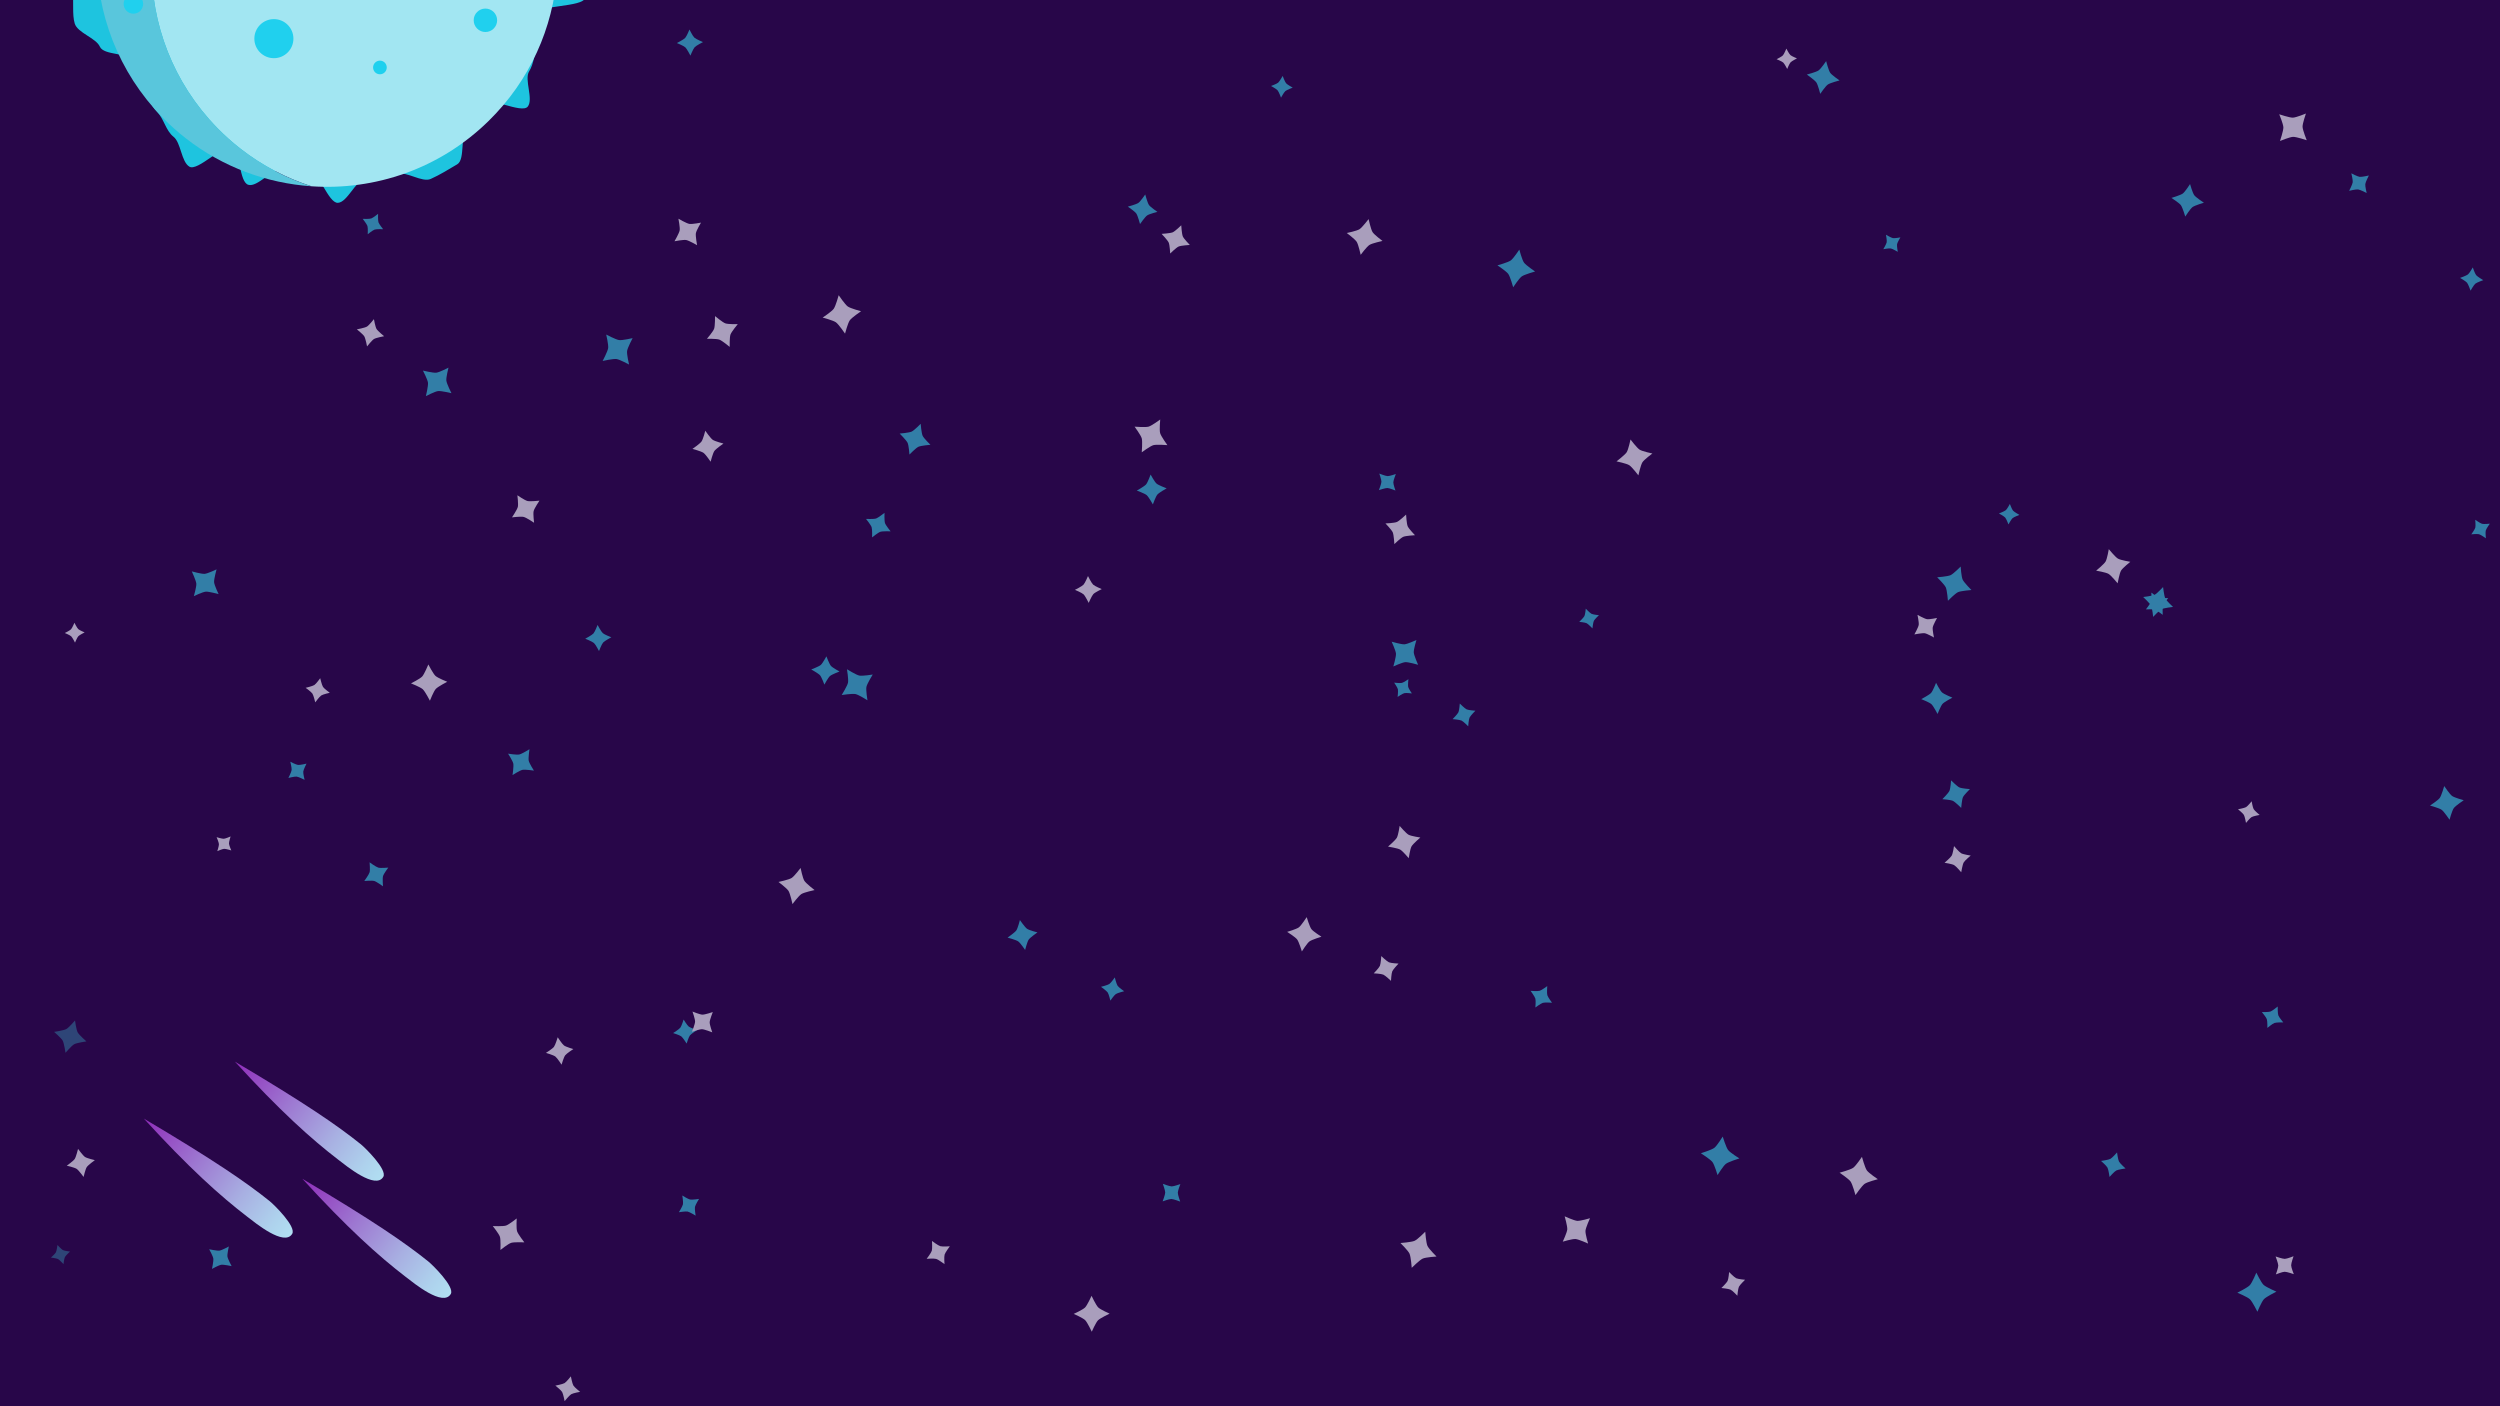 <?xml version="1.0" encoding="UTF-8"?><svg xmlns="http://www.w3.org/2000/svg" xmlns:xlink="http://www.w3.org/1999/xlink" viewBox="0 0 1280 720"><defs><linearGradient id="o" x1="222.38" y1="594.83" x2="144.08" y2="657.94" gradientTransform="translate(-403.06 907.13) rotate(-104.35)" gradientUnits="userSpaceOnUse"><stop offset="0" stop-color="#8f2ab9"/><stop offset="0" stop-color="#8f2ab9"/><stop offset=".36" stop-color="#9d77d1"/><stop offset=".65" stop-color="#a8b0e2"/><stop offset=".86" stop-color="#aed2ed"/><stop offset=".98" stop-color="#b1e0f2"/></linearGradient><linearGradient id="p" x1="205.69" y1="542.42" x2="127.39" y2="605.53" xlink:href="#o"/><linearGradient id="q" x1="155.69" y1="613.42" x2="77.39" y2="676.53" xlink:href="#o"/></defs><g id="c"><rect width="1280" height="720" style="fill:#280649;"/><g><path d="m196.15,117.35s-3.37-.13-4.35.2-3.52,2.38-3.52,2.38c0,0,.16-3.26-.16-4.24s-2.41-3.63-2.41-3.63c0,0,3.37.13,4.35-.2s3.52-2.38,3.52-2.38c0,0-.13,3.37.2,4.35s2.38,3.52,2.38,3.52Z" style="fill:#327ea7;"/><path d="m147.66,398.3s1.54-3.03,1.66-4.07-.69-4.23-.69-4.23c0,0,2.92,1.53,3.95,1.65s4.35-.67,4.35-.67c0,0-1.54,3.03-1.66,4.07s.69,4.23.69,4.23c0,0-3.03-1.54-4.07-1.66s-4.23.69-4.23.69Z" style="fill:#327ea7;"/><path d="m189.23,441.51s3.27,2.38,4.47,2.72,5.09-.01,5.09-.01c0,0-2.34,3.14-2.68,4.33s-.03,5.23-.03,5.23c0,0-3.27-2.38-4.47-2.72s-5.09.01-5.09.01c0,0,2.38-3.27,2.72-4.47s-.01-5.09-.01-5.09Z" style="fill:#327ea7;"/><path d="m323.9,173.12s-2.6,4.91-2.83,6.6,1,6.92,1,6.92c0,0-4.72-2.58-6.41-2.81s-7.11.98-7.11.98c0,0,2.6-4.91,2.83-6.6s-1-6.92-1-6.92c0,0,4.91,2.6,6.6,2.83s6.92-1,6.92-1Z" style="fill:#327ea7;"/><path d="m429.84,343.81s-3.91,1.47-4.88,2.31-2.88,4.4-2.88,4.4c0,0-1.38-3.8-2.22-4.77s-4.5-2.99-4.5-2.99c0,0,3.91-1.47,4.88-2.31s2.88-4.4,2.88-4.4c0,0,1.47,3.91,2.31,4.88s4.4,2.88,4.4,2.88Z" style="fill:#327ea7;"/><path d="m476.38,227.73s-4.81.4-6.15,1.02-4.59,3.98-4.59,3.98c0,0-.33-4.66-.95-6s-4.05-4.74-4.05-4.74c0,0,4.81-.4,6.15-1.02s4.59-3.98,4.59-3.98c0,0,.4,4.81,1.02,6.15s3.98,4.59,3.98,4.59Z" style="fill:#327ea7;"/><path d="m586.36,99.56s1.13,4.28,1.91,5.4,4.33,3.52,4.33,3.52c0,0-4.16,1.04-5.27,1.82s-3.64,4.42-3.64,4.42c0,0-1.13-4.28-1.91-5.4s-4.33-3.52-4.33-3.52c0,0,4.28-1.13,5.4-1.91s3.52-4.33,3.52-4.33Z" style="fill:#327ea7;"/><path d="m721.11,347.74s-.35,3.04-.13,3.95,1.9,3.35,1.9,3.35c0,0-2.93-.37-3.85-.15s-3.45,1.93-3.45,1.93c0,0,.35-3.04.13-3.95s-1.9-3.35-1.9-3.35c0,0,3.04.35,3.95.13s3.35-1.9,3.35-1.9Z" style="fill:#327ea7;"/><path d="m755.4,363.89s-2.53,2.53-2.99,3.53-.69,4.45-.69,4.45c0,0-2.42-2.48-3.42-2.94s-4.57-.74-4.57-.74c0,0,2.53-2.53,2.99-3.53s.69-4.45.69-4.45c0,0,2.53,2.53,3.53,2.99s4.45.69,4.45.69Z" style="fill:#327ea7;"/><path d="m766.68,135.87s5.42-1.51,6.82-2.51,4.39-5.56,4.39-5.56c0,0,1.39,5.26,2.4,6.66s5.67,4.55,5.67,4.55c0,0-5.42,1.51-6.82,2.51s-4.39,5.56-4.39,5.56c0,0-1.51-5.42-2.51-6.82s-5.56-4.39-5.56-4.39Z" style="fill:#327ea7;"/><path d="m965.61,120.19s2.64,1.56,3.56,1.73,3.84-.38,3.84-.38c0,0-1.54,2.53-1.71,3.46s.36,3.94.36,3.94c0,0-2.64-1.56-3.56-1.73s-3.84.38-3.84.38c0,0,1.56-2.64,1.73-3.56s-.38-3.84-.38-3.84Z" style="fill:#327ea7;"/><path d="m983.67,357.95s4.08-2.12,5.03-3.16,2.57-5.19,2.57-5.19c0,0,2,3.97,3.05,4.92s5.31,2.68,5.31,2.68c0,0-4.08,2.12-5.03,3.16s-2.57,5.19-2.57,5.19c0,0-2.12-4.08-3.16-5.03s-5.19-2.57-5.19-2.57Z" style="fill:#327ea7;"/><path d="m1160.9,526.3s.06-3.5-.3-4.52-2.54-3.61-2.54-3.61c0,0,3.39.1,4.41-.26s3.72-2.58,3.72-2.58c0,0-.06,3.5.3,4.52s2.54,3.61,2.54,3.61c0,0-3.5-.06-4.52.3s-3.61,2.54-3.61,2.54Z" style="fill:#327ea7;"/><path d="m1112.6,310.74s-4.61.52-5.88,1.16-4.3,3.95-4.3,3.95c0,0-.45-4.47-1.08-5.74s-4.03-4.44-4.03-4.44c0,0,4.61-.52,5.88-1.16s4.3-3.95,4.3-3.95c0,0,.52,4.61,1.16,5.88s3.95,4.3,3.95,4.3Z" style="fill:#327ea7;"/><path d="m1259.55,142.29s3.25-1.13,4.06-1.8,2.46-3.57,2.46-3.57c0,0,1.06,3.16,1.73,3.97s3.64,2.55,3.64,2.55c0,0-3.25,1.13-4.06,1.8s-2.46,3.57-2.46,3.57c0,0-1.13-3.25-1.8-4.06s-3.57-2.46-3.57-2.46Z" style="fill:#327ea7;"/><path d="m1145.52,661.87s5.16-2.55,6.38-3.84,3.35-6.43,3.35-6.43c0,0,2.41,5.03,3.69,6.24s6.58,3.49,6.58,3.49c0,0-5.16,2.55-6.38,3.84s-3.35,6.43-3.35,6.43c0,0-2.55-5.16-3.84-6.38s-6.43-3.35-6.43-3.35Z" style="fill:#327ea7;"/><path d="m890.56,593.11s-5.47,1.69-6.87,2.75-4.31,5.78-4.31,5.78c0,0-1.56-5.32-2.63-6.71s-5.9-4.47-5.9-4.47c0,0,5.47-1.69,6.87-2.75s4.31-5.78,4.31-5.78c0,0,1.69,5.47,2.75,6.87s5.78,4.31,5.78,4.31Z" style="fill:#327ea7;"/><path d="m595.37,606.12s3.42,1.31,4.54,1.32,4.45-1.22,4.45-1.22c0,0-1.3,3.29-1.32,4.42s1.22,4.57,1.22,4.57c0,0-3.42-1.31-4.54-1.32s-4.45,1.22-4.45,1.22c0,0,1.31-3.42,1.32-4.54s-1.22-4.45-1.22-4.45Z" style="fill:#327ea7;"/><path d="m344.63,528.93s3.03-1.89,3.7-2.76,1.68-4.17,1.68-4.17c0,0,1.79,2.96,2.66,3.63s4.27,1.75,4.27,1.75c0,0-3.03,1.89-3.7,2.76s-1.68,4.17-1.68,4.17c0,0-1.89-3.03-2.76-3.7s-4.17-1.68-4.17-1.68Z" style="fill:#327ea7;"/><path d="m446.84,345.36s-2.89,4.66-3.23,6.31.53,6.88.53,6.88c0,0-4.48-2.85-6.12-3.19s-7.07.49-7.07.49c0,0,2.89-4.66,3.23-6.31s-.53-6.88-.53-6.88c0,0,4.66,2.89,6.31,3.23s6.88-.53,6.88-.53Z" style="fill:#327ea7;"/><path d="m712.53,328.54s4.97,1.46,6.55,1.35,6.13-2.21,6.13-2.21c0,0-1.47,4.79-1.36,6.38s2.22,6.31,2.22,6.31c0,0-4.97-1.46-6.55-1.35s-6.13,2.21-6.13,2.21c0,0,1.46-4.97,1.35-6.55s-2.21-6.13-2.21-6.13Z" style="fill:#327ea7;"/><path d="m998.96,399.55s3.05,3.06,4.26,3.62,5.38.85,5.38.85c0,0-3,2.92-3.56,4.12s-.91,5.51-.91,5.51c0,0-3.05-3.06-4.26-3.62s-5.38-.85-5.38-.85c0,0,3.06-3.05,3.62-4.26s.85-5.38.85-5.38Z" style="fill:#327ea7;"/><path d="m1254.16,419.71s-2.79-4.19-4.04-5.09-5.95-2.18-5.95-2.18c0,0,4.08-2.65,4.99-3.9s2.28-6.09,2.28-6.09c0,0,2.79,4.19,4.04,5.09s5.95,2.18,5.95,2.18c0,0-4.19,2.79-5.09,4.04s-2.18,5.95-2.18,5.95Z" style="fill:#327ea7;"/><path d="m1272.76,275.59s-2.57-1.82-3.5-2.07-3.96.06-3.96.06c0,0,1.79-2.46,2.05-3.39s-.03-4.07-.03-4.07c0,0,2.57,1.82,3.5,2.07s3.96-.06,3.96-.06c0,0-1.82,2.57-2.07,3.5s.06,3.96.06,3.96Z" style="fill:#327ea7;"/><path d="m991.84,295.58s5.37-.41,6.87-1.1,5.15-4.41,5.15-4.41c0,0,.33,5.2,1.02,6.7s4.48,5.32,4.48,5.32c0,0-5.37.41-6.87,1.1s-5.15,4.41-5.15,4.41c0,0-.41-5.37-1.1-6.87s-4.41-5.15-4.41-5.15Z" style="fill:#327ea7;"/><path d="m714.68,242.67s-1.27,3.21-1.3,4.27,1.09,4.21,1.09,4.21c0,0-3.09-1.27-4.15-1.29s-4.33,1.09-4.33,1.09c0,0,1.27-3.21,1.3-4.27s-1.09-4.21-1.09-4.21c0,0,3.21,1.27,4.27,1.3s4.21-1.09,4.21-1.09Z" style="fill:#327ea7;"/><path d="m446.51,275.15s.15-4.06-.24-5.24-2.87-4.23-2.87-4.23c0,0,3.92.19,5.11-.2s4.36-2.91,4.36-2.91c0,0-.15,4.06.24,5.24s2.87,4.23,2.87,4.23c0,0-4.06-.15-5.24.24s-4.23,2.87-4.23,2.87Z" style="fill:#327ea7;"/><path d="m216.54,189.74s5.21,1.27,6.85,1.08,6.24-2.59,6.24-2.59c0,0-1.29,5.03-1.1,6.66s2.61,6.42,2.61,6.42c0,0-5.21-1.27-6.85-1.08s-6.24,2.59-6.24,2.59c0,0,1.27-5.21,1.08-6.85s-2.59-6.24-2.59-6.24Z" style="fill:#327ea7;"/><path d="m346.56,22.04s3.43-1.74,4.24-2.61,2.2-4.32,2.2-4.32c0,0,1.64,3.34,2.51,4.15s4.42,2.29,4.42,2.29c0,0-3.43,1.74-4.24,2.61s-2.2,4.32-2.2,4.32c0,0-1.74-3.43-2.61-4.24s-4.32-2.2-4.32-2.2Z" style="fill:#327ea7;"/><path d="m655.89,50.01s-1.12-3.01-1.76-3.76-3.38-2.23-3.38-2.23c0,0,2.93-1.05,3.67-1.69s2.31-3.45,2.31-3.45c0,0,1.12,3.01,1.76,3.76s3.38,2.23,3.38,2.23c0,0-3.01,1.12-3.76,1.76s-2.23,3.38-2.23,3.38Z" style="fill:#327ea7;"/><path d="m941.84,41.18s-4.74,1.23-5.98,2.09-3.9,4.78-3.9,4.78c0,0-1.14-4.6-1.99-5.84s-4.87-4.04-4.87-4.04c0,0,4.74-1.23,5.98-2.09s3.9-4.78,3.9-4.78c0,0,1.23,4.74,2.09,5.98s4.78,3.9,4.78,3.9Z" style="fill:#327ea7;"/><path d="m1202.76,97.7s1.69-3.27,1.83-4.39-.71-4.58-.71-4.58c0,0,3.15,1.68,4.27,1.82s4.71-.7,4.71-.7c0,0-1.69,3.27-1.83,4.39s.71,4.58.71,4.58c0,0-3.27-1.69-4.39-1.83s-4.58.71-4.58.71Z" style="fill:#327ea7;"/></g><g><path d="m575.57,507.51s-3.37.84-4.26,1.44-2.8,3.36-2.8,3.36c0,0-.77-3.27-1.37-4.16s-3.43-2.9-3.43-2.9c0,0,3.37-.84,4.26-1.44s2.8-3.36,2.8-3.36c0,0,.84,3.37,1.44,4.26s3.36,2.8,3.36,2.8Z" style="fill:#327ea7;"/><path d="m347.59,620.66s1.88-3.03,2.09-4.1-.34-4.47-.34-4.47c0,0,2.91,1.85,3.98,2.07s4.59-.32,4.59-.32c0,0-1.88,3.03-2.09,4.1s.34,4.47.34,4.47c0,0-3.03-1.88-4.1-2.09s-4.47.34-4.47.34Z" style="fill:#327ea7;"/><path d="m107.1,639.62s4.04.87,5.3.69,4.76-2.12,4.76-2.12c0,0-.89,3.9-.71,5.16s2.14,4.9,2.14,4.9c0,0-4.04-.87-5.3-.69s-4.76,2.12-4.76,2.12c0,0,.87-4.04.69-5.3s-2.12-4.76-2.12-4.76Z" style="fill:#327ea7;"/></g><g><path d="m262.42,396.83s.67-4.51.39-5.87-2.67-5.08-2.67-5.08c0,0,4.35.7,5.72.42s5.23-2.7,5.23-2.7c0,0-.67,4.51-.39,5.87s2.67,5.08,2.67,5.08c0,0-4.51-.67-5.87-.39s-5.08,2.67-5.08,2.67Z" style="fill:#327ea7;"/><path d="m531.18,477.39s-3.68,2.54-4.47,3.66-1.85,5.32-1.85,5.32c0,0-2.41-3.59-3.54-4.38s-5.45-1.94-5.45-1.94c0,0,3.68-2.54,4.47-3.66s1.85-5.32,1.85-5.32c0,0,2.54,3.68,3.66,4.47s5.32,1.85,5.32,1.85Z" style="fill:#327ea7;"/><path d="m794.63,513.4s-3.6-.27-4.66.04-3.86,2.4-3.86,2.4c0,0,.3-3.48,0-4.54s-2.44-3.98-2.44-3.98c0,0,3.6.27,4.66-.04s3.86-2.4,3.86-2.4c0,0-.27,3.6.04,4.66s2.4,3.86,2.4,3.86Z" style="fill:#327ea7;"/></g><g><path d="m1023.45,262.9s2.83-1.08,3.53-1.69,2.08-3.2,2.08-3.2c0,0,1.01,2.75,1.62,3.45s3.27,2.16,3.27,2.16c0,0-2.83,1.08-3.53,1.69s-2.08,3.2-2.08,3.2c0,0-1.08-2.83-1.69-3.53s-3.2-2.08-3.2-2.08Z" style="fill:#327ea7;"/><path d="m811.91,311.63s2.11,2.23,2.96,2.65,3.8.7,3.8.7c0,0-2.18,2.02-2.6,2.86s-.74,3.9-.74,3.9c0,0-2.11-2.23-2.96-2.65s-3.8-.7-3.8-.7c0,0,2.23-2.11,2.65-2.96s.7-3.8.7-3.8Z" style="fill:#327ea7;"/><path d="m582.05,251.19s3.86-2.15,4.74-3.17,2.32-5.05,2.32-5.05c0,0,2.03,3.76,3.06,4.64s5.16,2.42,5.16,2.42c0,0-3.86,2.15-4.74,3.17s-2.32,5.05-2.32,5.05c0,0-2.15-3.86-3.17-4.74s-5.05-2.32-5.05-2.32Z" style="fill:#327ea7;"/><path d="m313.01,326.29s-3.41,1.8-4.2,2.68-2.12,4.37-2.12,4.37c0,0-1.7-3.32-2.58-4.11s-4.47-2.21-4.47-2.21c0,0,3.41-1.8,4.2-2.68s2.12-4.37,2.12-4.37c0,0,1.8,3.41,2.68,4.2s4.37,2.12,4.37,2.12Z" style="fill:#327ea7;"/><path d="m111.93,304.19s-4.99-1.39-6.58-1.26-6.1,2.3-6.1,2.3c0,0,1.4-4.81,1.27-6.4s-2.32-6.28-2.32-6.28c0,0,4.99,1.39,6.58,1.26s6.1-2.3,6.1-2.3c0,0-1.39,4.99-1.26,6.58s2.3,6.1,2.3,6.1Z" style="fill:#327ea7;"/></g><g><path d="m1075.73,594.4s3.75-.51,4.77-1.05,3.43-3.3,3.43-3.3c0,0,.45,3.63.99,4.66s3.36,3.54,3.36,3.54c0,0-3.75.51-4.77,1.05s-3.43,3.3-3.43,3.3c0,0-.51-3.75-1.05-4.77s-3.3-3.43-3.3-3.43Z" style="fill:#327ea7;"/><path d="m1098.7,312.01s2.28-2.9,2.63-3.97.17-4.64.17-4.64c0,0,2.78,2.24,3.85,2.59s4.76.2,4.76.2c0,0-2.28,2.9-2.63,3.97s-.17,4.64-.17,4.64c0,0-2.9-2.28-3.97-2.63s-4.64-.17-4.64-.17Z" style="fill:#327ea7;"/><path d="m1111.76,101.33s4.65-1.36,5.84-2.25,3.71-4.84,3.71-4.84c0,0,1.26,4.51,2.15,5.71s4.94,3.84,4.94,3.84c0,0-4.65,1.36-5.84,2.25s-3.71,4.84-3.71,4.84c0,0-1.36-4.65-2.25-5.84s-4.84-3.71-4.84-3.71Z" style="fill:#327ea7;"/></g><g><path d="m953.32,592.3s1.49,5.52,2.51,6.95,5.62,4.5,5.62,4.5c0,0-5.36,1.38-6.79,2.4s-4.66,5.73-4.66,5.73c0,0-1.49-5.52-2.51-6.95s-5.62-4.5-5.62-4.5c0,0,5.52-1.49,6.95-2.51s4.5-5.62,4.5-5.62Z" style="fill:#a99ebc;"/><path d="m727.22,428.8s-3.76,3.21-4.51,4.54-1.44,6.06-1.44,6.06c0,0-3.06-3.68-4.39-4.42s-6.21-1.52-6.21-1.52c0,0,3.76-3.21,4.51-4.54s1.44-6.06,1.44-6.06c0,0,3.21,3.76,4.54,4.51s6.06,1.44,6.06,1.44Z" style="fill:#a99ebc;"/><path d="m557.05,294.94s1.75,3.55,2.63,4.38,4.42,2.3,4.42,2.3c0,0-3.45,1.65-4.29,2.54s-2.4,4.52-2.4,4.52c0,0-1.75-3.55-2.63-4.38s-4.42-2.3-4.42-2.3c0,0,3.55-1.75,4.38-2.63s2.3-4.42,2.3-4.42Z" style="fill:#a99ebc;"/><path d="m370.41,227.1s-3.82,2.63-4.64,3.79-1.93,5.51-1.93,5.51c0,0-2.5-3.73-3.66-4.55s-5.64-2.02-5.64-2.02c0,0,3.82-2.63,4.64-3.79s1.93-5.51,1.93-5.51c0,0,2.63,3.82,3.79,4.64s5.51,1.93,5.51,1.93Z" style="fill:#a99ebc;"/><path d="m163.95,347.25s.83,3.54,1.44,4.47,3.47,2.98,3.47,2.98c0,0-3.43.76-4.37,1.37s-3.09,3.54-3.09,3.54c0,0-.83-3.54-1.44-4.47s-3.47-2.98-3.47-2.98c0,0,3.54-.83,4.47-1.44s2.98-3.47,2.98-3.47Z" style="fill:#a99ebc;"/><path d="m398.58,451.56s5.34-1.14,6.75-2.04,4.57-5.13,4.57-5.13c0,0,1.04,5.18,1.94,6.59s5.23,4.73,5.23,4.73c0,0-5.34,1.14-6.75,2.04s-4.57,5.13-4.57,5.13c0,0-1.14-5.34-2.04-6.75s-5.13-4.57-5.13-4.57Z" style="fill:#a99ebc;"/><path d="m712.19,502.21s-2.84-2.72-3.94-3.2-4.9-.66-4.9-.66c0,0,2.67-2.71,3.15-3.82s.71-5.03.71-5.03c0,0,2.84,2.72,3.94,3.2s4.9.66,4.9.66c0,0-2.72,2.84-3.2,3.94s-.66,4.9-.66,4.9Z" style="fill:#a99ebc;"/><path d="m1000.46,433.19s2.58,3.06,3.65,3.67,4.9,1.19,4.9,1.19c0,0-2.99,2.46-3.6,3.53s-1.26,5.02-1.26,5.02c0,0-2.58-3.06-3.65-3.67s-4.9-1.19-4.9-1.19c0,0,3.06-2.58,3.67-3.65s1.19-4.9,1.19-4.9Z" style="fill:#a99ebc;"/><path d="m1079.71,281.17s3.29,4.03,4.67,4.84,6.34,1.64,6.34,1.64c0,0-3.94,3.14-4.75,4.51s-1.74,6.5-1.74,6.5c0,0-3.29-4.03-4.67-4.84s-6.34-1.64-6.34-1.64c0,0,4.03-3.29,4.84-4.67s1.64-6.34,1.64-6.34Z" style="fill:#a99ebc;"/><path d="m834.82,225.02s3.27,4.32,4.67,5.21,6.53,1.96,6.53,1.96c0,0-4.22,3.11-5.11,4.51s-2.06,6.69-2.06,6.69c0,0-3.27-4.32-4.67-5.21s-6.53-1.96-6.53-1.96c0,0,4.32-3.27,5.21-4.67s1.96-6.53,1.96-6.53Z" style="fill:#a99ebc;"/><path d="m609.19,125.41s-4.46.26-5.72.81-4.34,3.58-4.34,3.58c0,0-.2-4.32-.75-5.58s-3.64-4.48-3.64-4.48c0,0,4.46-.26,5.72-.81s4.34-3.58,4.34-3.58c0,0,.26,4.46.81,5.72s3.58,4.34,3.58,4.34Z" style="fill:#a99ebc;"/><path d="m373.59,177.6s-3.86-3.22-5.32-3.73-6.32-.4-6.32-.4c0,0,3.16-3.7,3.68-5.15s.46-6.48.46-6.48c0,0,3.86,3.22,5.32,3.73s6.32.4,6.32.4c0,0-3.22,3.86-3.73,5.32s-.4,6.32-.4,6.32Z" style="fill:#a99ebc;"/><path d="m220.11,358.75s-2.45-4.75-3.66-5.86-6.02-3.01-6.02-3.01c0,0,4.63-2.31,5.74-3.52s3.14-6.16,3.14-6.16c0,0,2.45,4.75,3.66,5.86s6.02,3.01,6.02,3.01c0,0-4.75,2.45-5.86,3.66s-3.01,6.02-3.01,6.02Z" style="fill:#a99ebc;"/><path d="m354.28,528.3s1.56-3.93,1.6-5.23-1.33-5.16-1.33-5.16c0,0,3.79,1.56,5.09,1.59s5.31-1.33,5.31-1.33c0,0-1.56,3.93-1.6,5.23s1.33,5.16,1.33,5.16c0,0-3.93-1.56-5.23-1.6s-5.16,1.33-5.16,1.33Z" style="fill:#a99ebc;"/><path d="m262.14,264.89s2.65-3.93,2.99-5.35-.23-5.97-.23-5.97c0,0,3.77,2.61,5.19,2.95s6.12-.19,6.12-.19c0,0-2.65,3.93-2.99,5.35s.23,5.97.23,5.97c0,0-3.93-2.65-5.35-2.99s-5.97.23-5.97.23Z" style="fill:#a99ebc;"/><path d="m347.35,111.98s4.13,2.4,5.58,2.65,5.98-.64,5.98-.64c0,0-2.37,3.97-2.62,5.41s.61,6.14.61,6.14c0,0-4.13-2.4-5.58-2.65s-5.98.64-5.98.64c0,0,2.4-4.13,2.65-5.58s-.64-5.98-.64-5.98Z" style="fill:#a99ebc;"/><path d="m580.91,218.45s5.53.45,7.17-.01,5.95-3.66,5.95-3.66c0,0-.5,5.35-.04,6.99s3.71,6.14,3.71,6.14c0,0-5.53-.45-7.17.01s-5.95,3.66-5.95,3.66c0,0,.45-5.53-.01-7.17s-3.66-5.95-3.66-5.95Z" style="fill:#a99ebc;"/><path d="m666.56,487.15s-1.47-4.89-2.42-6.15-5.13-3.88-5.13-3.88c0,0,4.75-1.37,6-2.31s4.02-5.24,4.02-5.24c0,0,1.47,4.89,2.42,6.15s5.13,3.88,5.13,3.88c0,0-4.89,1.47-6.15,2.42s-3.88,5.13-3.88,5.13Z" style="fill:#a99ebc;"/><path d="m893.49,655.23s-2.66,2.57-3.16,3.59-.8,4.59-.8,4.59c0,0-2.45-2.61-3.48-3.1s-4.7-.85-4.7-.85c0,0,2.66-2.57,3.16-3.59s.8-4.59.8-4.59c0,0,2.57,2.66,3.59,3.16s4.59.8,4.59.8Z" style="fill:#a99ebc;"/><path d="m1174.43,652.37s-3.53-1.24-4.68-1.23-4.51,1.36-4.51,1.36c0,0,1.25-3.4,1.23-4.55s-1.36-4.64-1.36-4.64c0,0,3.53,1.24,4.68,1.23s4.51-1.36,4.51-1.36c0,0-1.24,3.53-1.23,4.68s1.36,4.51,1.36,4.51Z" style="fill:#a99ebc;"/><path d="m1145.86,414.34s3.25-.58,4.12-1.09,2.87-3,2.87-3c0,0,.52,3.15,1.03,4.03s3.06,2.97,3.06,2.97c0,0-3.25.58-4.12,1.09s-2.87,3-2.87,3c0,0-.58-3.25-1.09-4.12s-3-2.87-3-2.87Z" style="fill:#a99ebc;"/><path d="m991.78,316.38s-2.02,3.61-2.22,4.86.63,5.17.63,5.17c0,0-3.47-2-4.72-2.19s-5.31.61-5.31.61c0,0,2.02-3.61,2.22-4.86s-.63-5.17-.63-5.17c0,0,3.61,2.02,4.86,2.22s5.17-.63,5.17-.63Z" style="fill:#a99ebc;"/><path d="m713.91,278.57s-.25-4.68-.82-6-3.73-4.57-3.73-4.57c0,0,4.53-.19,5.85-.75s4.71-3.79,4.71-3.79c0,0,.25,4.68.82,6s3.73,4.57,3.73,4.57c0,0-4.68.25-6,.82s-4.57,3.73-4.57,3.73Z" style="fill:#a99ebc;"/><path d="m432.65,170.8s-3.22-4.75-4.65-5.77-6.8-2.43-6.8-2.43c0,0,4.63-3.06,5.66-4.49s2.55-6.96,2.55-6.96c0,0,3.22,4.75,4.65,5.77s6.8,2.43,6.8,2.43c0,0-4.75,3.22-5.77,4.65s-2.43,6.8-2.43,6.8Z" style="fill:#a99ebc;"/><path d="m696.67,130.48s-1.15-5.27-2.04-6.67-5.08-4.51-5.08-4.51c0,0,5.12-1.05,6.51-1.94s4.66-5.18,4.66-5.18c0,0,1.15,5.27,2.04,6.67s5.08,4.51,5.08,4.51c0,0-5.27,1.15-6.67,2.04s-4.51,5.08-4.51,5.08Z" style="fill:#a99ebc;"/><path d="m915.05,35.32s-1.37-2.68-2.05-3.3-3.38-1.7-3.38-1.7c0,0,2.61-1.29,3.23-1.97s1.77-3.46,1.77-3.46c0,0,1.37,2.68,2.05,3.3s3.38,1.7,3.38,1.7c0,0-2.68,1.37-3.3,2.05s-1.7,3.38-1.7,3.38Z" style="fill:#a99ebc;"/><path d="m1166.96,58.51s5.28,1.78,6.99,1.73,6.69-2.12,6.69-2.12c0,0-1.78,5.09-1.73,6.8s2.13,6.88,2.13,6.88c0,0-5.28-1.78-6.99-1.73s-6.69,2.12-6.69,2.12c0,0,1.78-5.28,1.73-6.99s-2.12-6.69-2.12-6.69Z" style="fill:#a99ebc;"/></g><g><path d="m287.53,545.12s-2.21-3.43-3.21-4.19-4.8-1.85-4.8-1.85c0,0,3.35-2.09,4.1-3.09s1.93-4.91,1.93-4.91c0,0,2.21,3.43,3.21,4.19s4.8,1.85,4.8,1.85c0,0-3.43,2.21-4.19,3.21s-1.85,4.8-1.85,4.8Z" style="fill:#a99ebc;"/><path d="m483.59,647.24s-3.11-2.33-4.25-2.67-4.89-.06-4.89-.06c0,0,2.29-2.98,2.63-4.12s.09-5.02.09-5.02c0,0,3.11,2.33,4.25,2.67s4.89.06,4.89.06c0,0-2.33,3.11-2.67,4.25s-.06,4.89-.06,4.89Z" style="fill:#a99ebc;"/><path d="m729.72,630.65s.42,5.66,1.14,7.25,4.64,5.44,4.64,5.44c0,0-5.48.34-7.07,1.06s-5.62,4.72-5.62,4.72c0,0-.42-5.66-1.14-7.25s-4.64-5.44-4.64-5.44c0,0,5.66-.42,7.25-1.14s5.44-4.64,5.44-4.64Z" style="fill:#a99ebc;"/><path d="m292.28,704.68s.7,3.7,1.29,4.7,3.46,3.24,3.46,3.24c0,0-3.59.63-4.58,1.23s-3.36,3.53-3.36,3.53c0,0-.7-3.7-1.29-4.7s-3.46-3.24-3.46-3.24c0,0,3.7-.7,4.7-1.29s3.24-3.46,3.24-3.46Z" style="fill:#a99ebc;"/><path d="m42.8,602.6s-2.48-3.42-3.55-4.14-5.06-1.63-5.06-1.63c0,0,3.34-2.36,4.06-3.43s1.71-5.18,1.71-5.18c0,0,2.48,3.42,3.55,4.14s5.06,1.63,5.06,1.63c0,0-3.42,2.48-4.14,3.55s-1.63,5.06-1.63,5.06Z" style="fill:#a99ebc;"/><path d="m38.41,329.03s-1.31-2.62-1.96-3.24-3.27-1.69-3.27-1.69c0,0,2.55-1.23,3.17-1.89s1.76-3.35,1.76-3.35c0,0,1.31,2.62,1.96,3.24s3.27,1.69,3.27,1.69c0,0-2.62,1.31-3.24,1.96s-1.69,3.27-1.69,3.27Z" style="fill:#a99ebc;"/><path d="m182.71,168.63s4.08-.76,5.17-1.42,3.57-3.81,3.57-3.81c0,0,.69,3.95,1.34,5.04s3.88,3.7,3.88,3.7c0,0-4.08.76-5.17,1.42s-3.57,3.81-3.57,3.81c0,0-.76-4.08-1.42-5.17s-3.81-3.57-3.81-3.57Z" style="fill:#a99ebc;"/><path d="m118.42,435.42s-2.79-.87-3.68-.82-3.48,1.19-3.48,1.19c0,0,.87-2.68.83-3.58s-1.19-3.58-1.19-3.58c0,0,2.79.87,3.68.82s3.48-1.19,3.48-1.19c0,0-.87,2.79-.82,3.68s1.19,3.48,1.19,3.48Z" style="fill:#a99ebc;"/><path d="m252.31,627.75s5.23.23,6.76-.26,5.48-3.65,5.48-3.65c0,0-.29,5.05.2,6.58s3.71,5.66,3.71,5.66c0,0-5.23-.23-6.76.26s-5.48,3.65-5.48,3.65c0,0,.23-5.23-.26-6.76s-3.65-5.48-3.65-5.48Z" style="fill:#a99ebc;"/><path d="m558.99,681.84s-2.25-4.79-3.4-5.93-5.84-3.2-5.84-3.2c0,0,4.66-2.12,5.8-3.27s3.33-5.98,3.33-5.98c0,0,2.25,4.79,3.4,5.93s5.84,3.2,5.84,3.2c0,0-4.79,2.25-5.93,3.4s-3.2,5.84-3.2,5.84Z" style="fill:#a99ebc;"/><path d="m813.1,636.7s-4.82-2.2-6.44-2.32-6.53,1.35-6.53,1.35c0,0,2.18-4.63,2.31-6.26s-1.33-6.71-1.33-6.71c0,0,4.82,2.2,6.44,2.32s6.53-1.35,6.53-1.35c0,0-2.2,4.82-2.32,6.44s1.35,6.53,1.35,6.53Z" style="fill:#a99ebc;"/></g></g><g id="d"><g style="opacity:.5;"><g><path d="m32.5,647.23s-1.99-2.19-2.79-2.6-3.64-.75-3.64-.75c0,0,2.14-1.89,2.56-2.7s.79-3.73.79-3.73c0,0,1.99,2.19,2.79,2.6s3.64.75,3.64.75c0,0-2.19,1.99-2.6,2.79s-.75,3.64-.75,3.64Z" style="fill:#3483a6;"/><path d="m27.71,528.33s4.91-.72,6.24-1.45,4.45-4.38,4.45-4.38c0,0,.64,4.76,1.37,6.09s4.46,4.6,4.46,4.6c0,0-4.91.72-6.24,1.45s-4.45,4.38-4.45,4.38c0,0-.72-4.91-1.45-6.24s-4.38-4.45-4.38-4.45Z" style="fill:#3483a6;"/></g></g></g><g id="n"><g><path d="m120.26,543.54c22.94,25.1,39.02,39.56,52.97,50.26,4.12,3.16,19.04,15.46,23.02,8.74,2.16-3.65-9.31-14.92-11.49-16.67-11.69-9.39-28.01-20.7-64.51-42.33Z" style="fill:url(#o);"/><path d="m73.63,572.7c22.94,25.1,39.02,39.56,52.97,50.26,4.12,3.16,19.04,15.46,23.02,8.74,2.16-3.65-9.31-14.92-11.49-16.67-11.69-9.39-28.01-20.7-64.51-42.33Z" style="fill:url(#p);"/><path d="m154.8,603.54c22.94,25.1,39.02,39.56,52.97,50.26,4.12,3.16,19.04,15.46,23.02,8.74,2.16-3.65-9.31-14.92-11.49-16.67-11.69-9.39-28.01-20.7-64.51-42.33Z" style="fill:url(#q);"/></g><g><path d="m284.26-46.23c.84,4.89,8.35,8.81,8.58,13.65.23,4.94-4.5,9.73-4.87,14.58-.37,4.92,12.53,12.18,11.56,16.95-.97,4.82-24.47,3.58-26.02,8.21s4.08,11.15,1.99,15.57-1.98,9.69-4.59,13.83,2.37,14.23-.72,18.04c-3.08,3.8-20.38-5.57-23.9-2.15s-3.1,9.88-7.01,12.87-.9,16.26-5.14,18.78-9.1,5.52-13.61,7.52c-4.44,1.97-12.33-4.01-17.06-2.55-5.3,1.66-10.9,1.57-16.53,2.54-4.95.85-9.05,11.98-13.94,12.24s-9.86-16.36-14.76-16.68c-4.99-.32-9.23.78-14.06-.12s-12.37,9.03-17.07,7.56-3.92-16.81-8.43-18.83-17.46,12.11-21.7,9.56-4.26-12.31-8.17-15.35c-3.91-3.05-4.88-9.21-8.39-12.71s-4.6-8.41-7.66-12.32c-3.05-3.89-1.8-9.58-4.37-13.84s-15.23-2.65-17.25-7.21c-1.99-4.49-11.44-7.07-12.88-11.86s-.31-11.13-1.16-16.08,16.03-11.58,15.8-16.48-1.84-8.82-1.45-13.72-14.55-12.03-13.55-16.86,16.03-5.96,17.62-10.64-13.49-16.55-11.34-21.01c2.16-4.47,6.79-9.04,9.47-13.21s7.04-8.5,10.2-12.33,12.43-2.77,16.03-6.2,15.64,4.22,19.63,1.24c3.95-2.95,4.72-8.6,9.04-11.09s8.82-1.99,13.41-3.95,2.4-22.36,7.21-23.77c4.7-1.38,12.14,6.25,17.09,5.41,5.64-.96,10.87-13.12,16.43-13.32,4.95-.18,10.99,2.94,15.83,3.33s10.16,4.55,14.93,5.5,6.7,13.15,11.34,14.66,9.36,1.46,13.79,3.5c4.46,2.06,12.17-2.03,16.34.53s.14,16.18,3.98,19.22,20.58-8.38,24.03-4.9,5.55,9.49,8.56,13.37c2.99,3.86,2.34,10.96,4.86,15.19s10.61,6.3,12.6,10.82-14.22,15.53-12.8,20.27,7.27,7.34,8.11,12.23Z" style="fill:#1ec4df;"/><path d="m250.07,62.03c-25.03,24.48-58.18,35.56-90.56,33.35-12.87-4.13-25.17-10.52-36.27-19.17-4.17-3.24-8.17-6.8-11.97-10.68-45.56-46.59-44.73-121.3,1.87-166.87,25.04-24.48,58.19-35.58,90.58-33.35,17.7,5.67,34.32,15.63,48.22,29.84,3.8,3.88,7.27,7.96,10.41,12.2,34.7,46.63,30.44,112.9-12.27,154.67Z" style="fill:#a2e6f2;"/><path d="m159.51,95.38c-22.87-1.56-45.37-9.75-64.34-24.54-4.17-3.24-8.17-6.8-11.97-10.68-45.56-46.59-44.73-121.3,1.87-166.87,32.38-31.66,78.33-40.92,118.65-27.98-32.38-2.22-65.54,8.87-90.58,33.35-46.59,45.56-47.43,120.27-1.87,166.87,3.8,3.88,7.79,7.44,11.97,10.68,11.1,8.65,23.39,15.04,36.27,19.17Z" style="fill:#59c6dc;"/><circle cx="140.23" cy="19.79" r="10" style="fill:#20d0ee;"/><circle cx="194.52" cy="34.54" r="3.5" style="fill:#20d0ee;"/><circle cx="68.3" cy="2.01" r="5" style="fill:#20d0ee;"/><circle cx="248.53" cy="10.39" r="6" style="fill:#20d0ee;"/></g></g></svg>